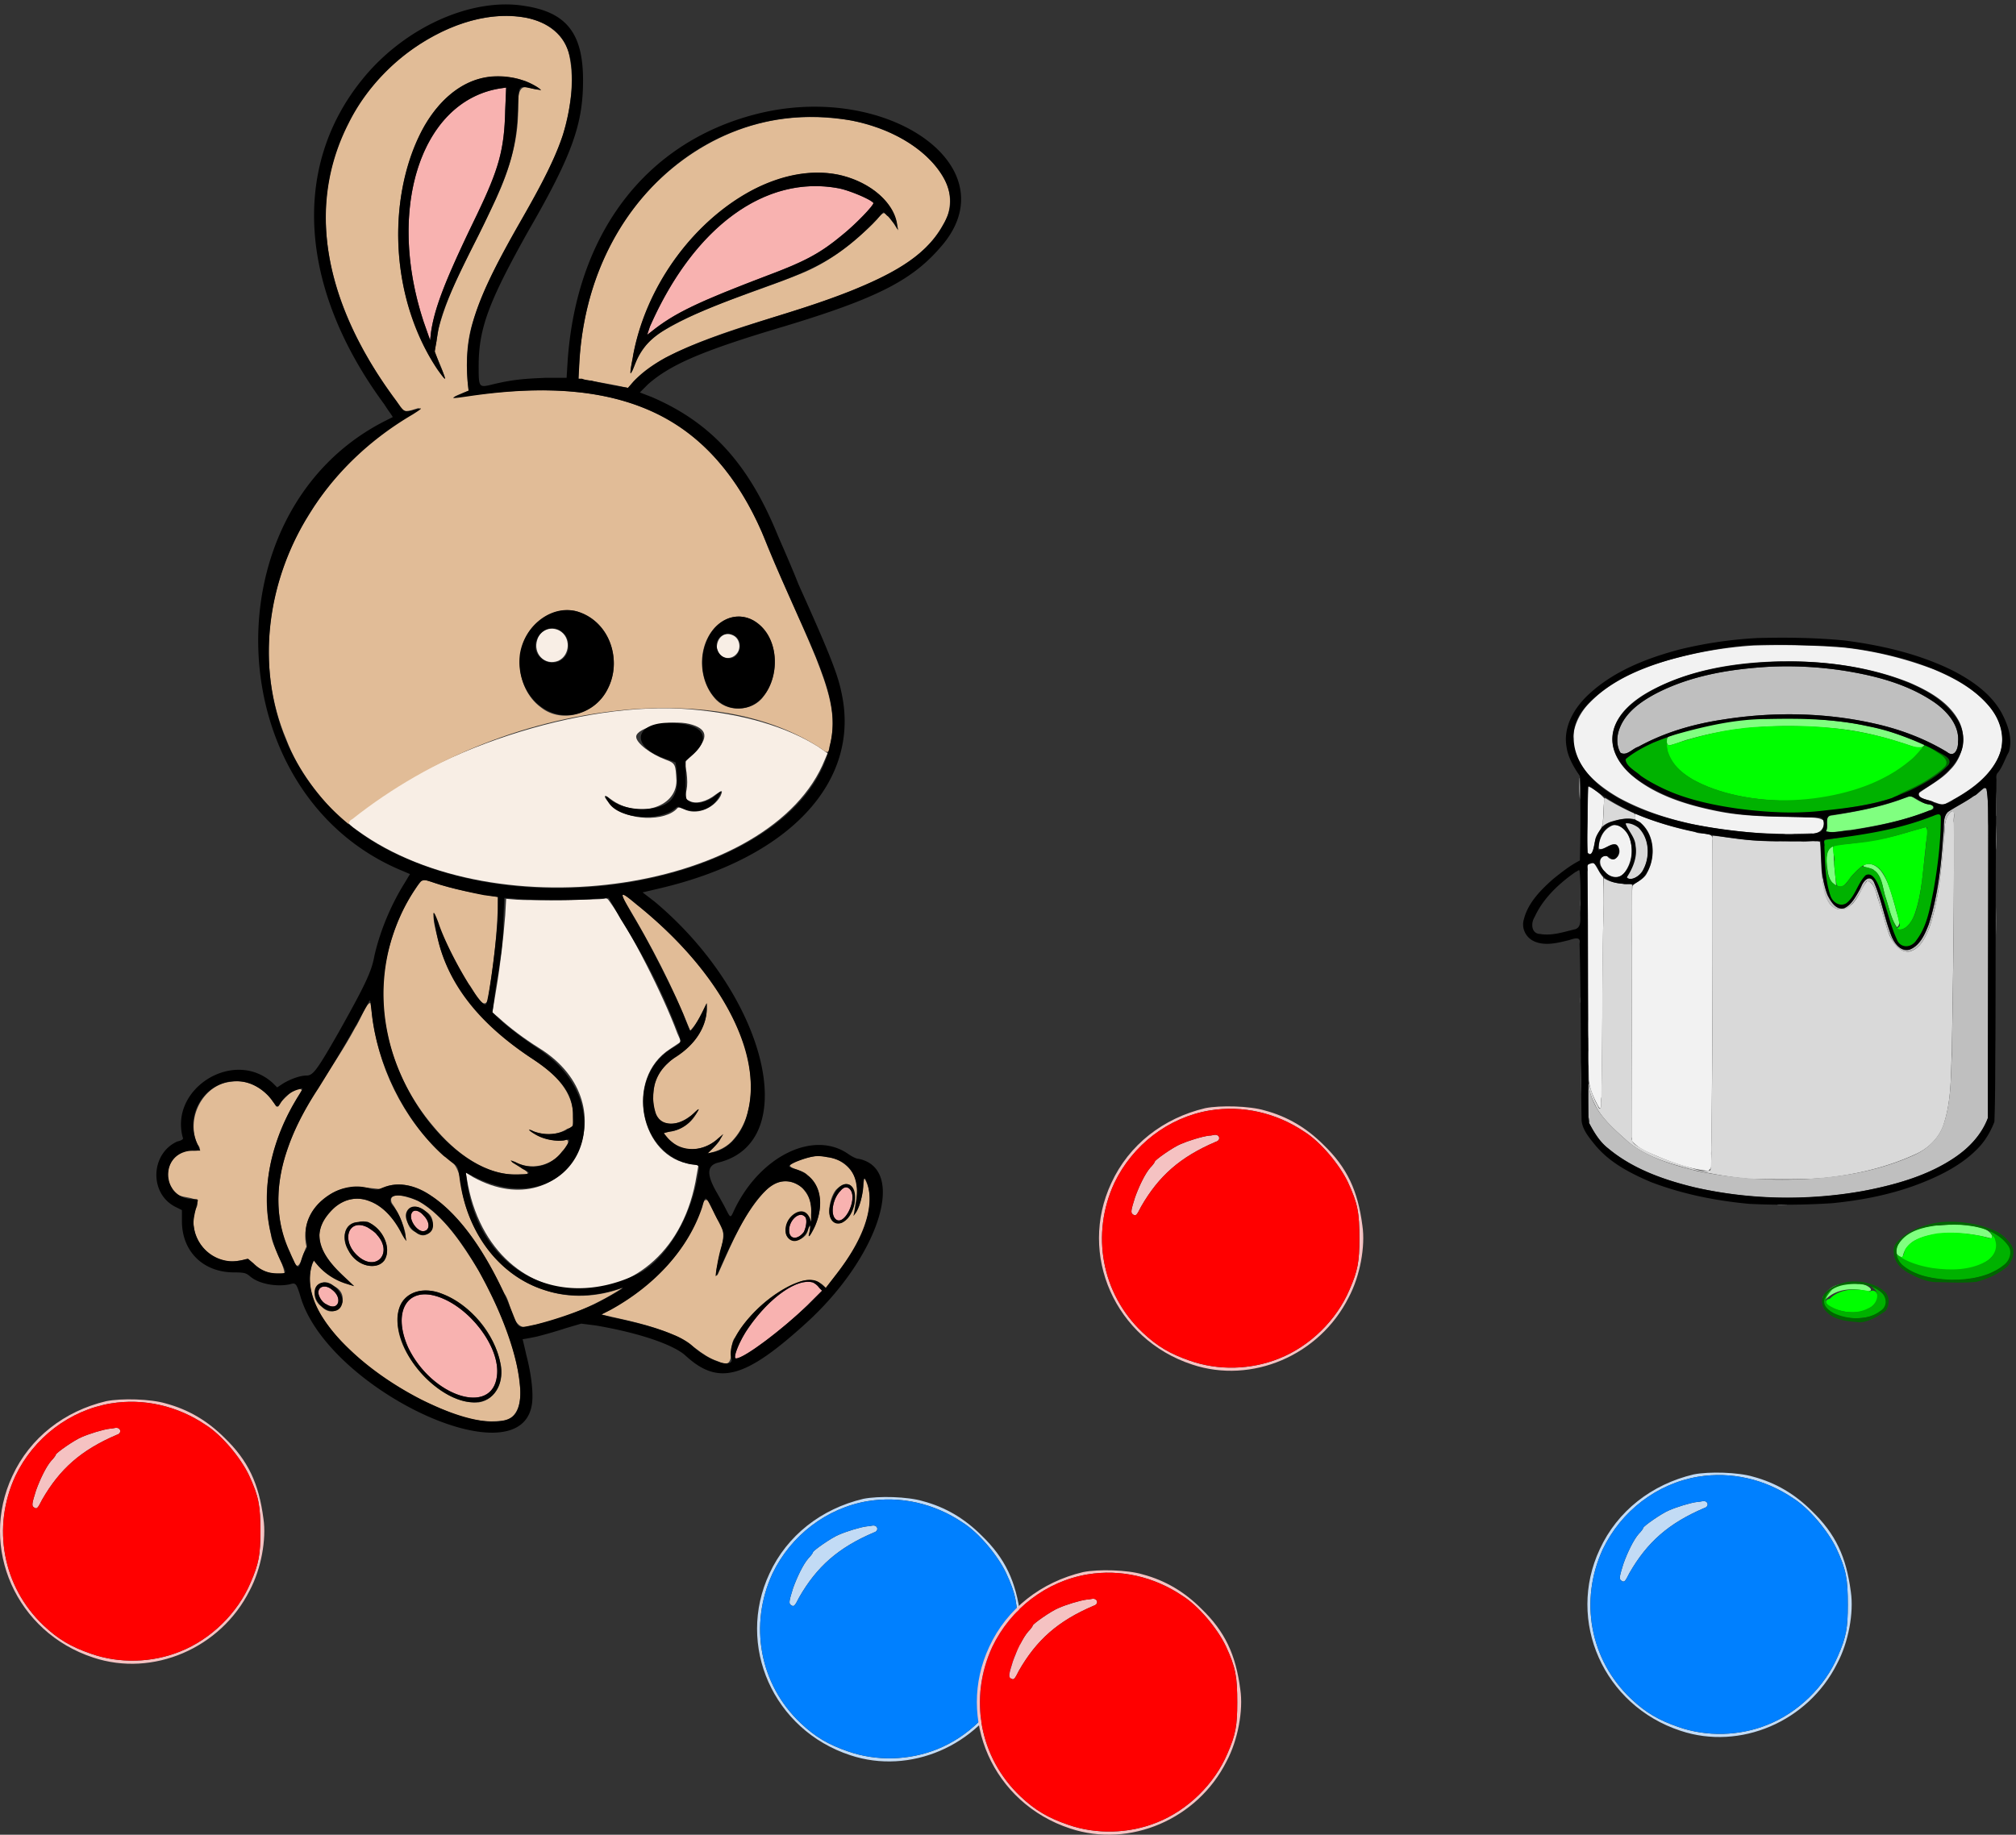 <svg xmlns="http://www.w3.org/2000/svg" width="312" height="284" viewBox="0 -213 234 213"><rect x="0" y="-213" width="234" height="213" fill="#333333" stroke="none"/><g id="page1" fill-rule="evenodd"><path fill="#f8eee5" d="M64.914-139.801c1.383.746 1.277 2.871-.105 3.512-1.594.637-2.977-.852-2.446-2.445.317-1.067 1.489-1.598 2.551-1.067m20.09.531c.852.321 1.062 1.493.531 2.129-.742.957-2.23.532-2.336-.636 0-1.172.848-1.914 1.805-1.493m-4.89 8.614c6.167.531 11.163 2.019 14.882 4.355l1.063.746-.317.742c-6.062 15.204-38.058 20.094-54.32 8.188-.637-.426-1.063-.852-1.063-.957 9.356-8.293 27.211-14.137 39.754-13.074m-.106 1.699c2.125.531 2.34 1.594.531 3.402l-1.062 1.063.214 1.168c.106.851.106 1.488 0 2.019-.214.957-.109 1.067.317 1.278.746.425 2.02.105 3.082-.746.746-.532.851-.532.531.214-.848 1.489-2.867 2.231-4.25 1.489-.531-.211-.64-.211-.746-.106-1.379 1.594-5.844 1.488-7.652-.32-.957-.957-1.063-1.488-.106-.742 3.082 2.336 7.652 1.062 7.652-2.129-.105-1.91-.105-2.02-1.273-2.446-1.703-.636-3.402-1.91-3.402-2.656 0-1.062 4.039-2.019 6.164-1.488m-9.246 20.621c2.445 3.402 6.164 10.738 7.863 15.309l.426.957-1.274.851c-5.316 3.399-3.508 12.649 2.551 13.39l.742.11-.21 1.168c-2.766 17.54-23.919 17.75-26.684.32l-.106-.64.852.531c11.055 6.059 18.496-8.289 7.652-14.988-1.699-1.063-3.402-2.336-4.676-3.508l-.746-.637.426-2.55c.531-3.192.852-6.059 1.063-8.715l.109-1.914 1.273.105c1.383.106 9.567 0 10.098-.105.32-.11.426 0 .64.316"/><path fill="#e1bc97" d="M61.195-210.914c2.23.426 4.461 2.019 4.887 4.359.637 3.082.11 6.274-.742 9.246-2.66 7.657-8.188 14.036-10.524 21.899-.746 2.551-.746 5.211-.425 7.762-.532.21-2.551.957-1.172.742 7.336-1.063 15.308-1.489 22.324 1.593 5.953 2.551 10.313 8.083 12.863 14.036 1.914 4.886 4.25 9.672 6.27 14.562 1.277 3.293 2.66 6.906 1.597 10.414 0 1.172-.746.321-1.277 0-6.379-4.039-14.242-4.887-21.683-4.355-11.696.957-23.176 5.422-32.422 12.754-.746.32-.106 1.277-.957.425-2.766-2.871-5.317-5.953-6.7-9.671-3.613-8.504-2.23-18.497 2.66-26.153 3.083-5.101 7.547-9.14 12.649-12.117.637-.742-1.914.957-2.125-.426-4.89-6.484-8.824-14.347-8.61-22.746.212-7.125 3.72-14.031 9.462-18.285 3.933-2.867 8.93-4.996 13.925-4.039m-.535 7.23c.852.211 3.086 1.489 1.063.957-2.016-.851-1.489 1.805-1.594 3.082-.106 3.93-1.488 7.653-3.188 11.055-2.125 4.57-4.785 8.93-6.058 13.817-.106.851-.32 1.808-.426 2.66.426 1.062.957 2.019 1.168 3.082-1.91-2.34-3.187-5.207-4.145-8.184-2.02-6.699-1.699-14.246 1.489-20.625 1.699-3.293 4.89-6.375 8.824-6.269.957 0 2.02.105 2.867.425m38.164 4.676c4.145.852 8.504 2.871 10.735 6.695.957 1.598.957 3.829-.106 5.422-2.23 4.039-6.59 5.953-10.629 7.657-7.12 2.867-14.777 4.25-21.578 7.757-1.703.957-3.086 2.125-4.36 3.508-1.913-.426-3.827-.746-5.742-1.062.11-5.422 1.278-10.949 3.829-15.735 3.933-7.547 11.48-13.39 20.09-14.453 2.55-.32 5.21-.215 7.761.211m-1.597 6.274c3.086.636 6.378 2.656 6.91 5.953.32 1.168-.637-.852-.957-1.067-.532-.847-.953-.211-1.379.321-2.551 2.656-5.528 4.996-9.035 6.379-5.211 2.125-10.844 3.613-15.84 6.589-1.703.957-2.871 2.657-3.508 4.571-.531.746.105-1.489.105-1.914 1.594-7.973 6.805-15.309 14.032-19.133 2.976-1.488 6.379-2.34 9.672-1.699m-29.973 50.808c3.508 1.168 4.996 5.742 3.293 8.824-1.274 2.872-5.207 4.25-7.758 2.231-3.191-2.34-3.297-7.758-.11-10.098 1.278-1.062 3.087-1.488 4.575-.957m20.195.957c2.977 1.809 3.188 6.274 1.168 8.824-1.273 1.805-4.355 1.915-5.738.106-2.235-2.656-1.809-7.441 1.383-9.035 1.062-.531 2.23-.426 3.187.105m-37.203 30.403c2.445.851 4.996 1.277 7.547 1.699 0 4.039-.531 8.082-1.172 12.011-.637 1.278-1.7-1.378-2.23-1.913-1.594-2.551-2.977-5.208-3.934-8.079-.426.215.32 2.551.531 3.508 1.594 5.848 6.274 10.313 11.16 13.5 2.235 1.488 4.465 3.617 4.36 6.484 0 .532.21 1.278-.637 1.383-1.277.852-2.976.852-4.36.106.532.746 2.126 1.277 3.298 1.277 1.593-.531 1.273.531.422 1.274-1.168 1.703-3.72 2.234-5.524 1.172-1.277-.11 3.188 1.593.848 1.488-4.145.316-7.758-2.551-10.309-5.637-4.785-5.633-7.02-13.5-5.105-20.621.746-2.762 1.914-5.527 3.722-7.758.426-.32.957 0 1.383.106m24.023 2.871c5.313 4.355 10.098 9.777 12.223 16.367.957 3.402 1.168 7.656-1.273 10.523-.746.957-1.914 1.489-3.086 1.703.746-.636 1.383-1.382 1.808-2.234-1.277 1.383-3.297 2.234-5.101 1.488-.637-.316-1.594-1.168-1.809-1.699 1.809 0 3.403-1.062 4.04-2.656-1.063.957-2.552 2.125-4.145 1.488-1.383-.957-1.168-2.976-.957-4.36.425-1.808 2.02-2.976 3.402-3.933 1.7-1.273 2.871-3.402 2.656-5.527-.53 1.062-1.062 2.34-1.914 3.187-2.02-5.101-4.57-9.992-7.441-14.773-1.379-2.34 1.062.105 1.597.426M43.122-95.684c.64 6.375 3.613 12.543 8.398 16.903 1.7.742 1.915 2.441 2.126 4.144.957 4.996 4.464 9.778 9.46 11.371 2.977 1.067 6.274.852 9.145-.21-3.402 2.234-7.441 3.828-11.48 4.57-1.489-.426-1.383-2.762-2.235-3.934-2.125-4.355-4.676-8.82-8.715-11.48-1.703-1.168-3.933-1.594-5.742-.637-2.02-.211-4.36-.637-6.164.957-1.914 1.168-2.871 3.508-2.34 5.738-.426.64-.851 3.403-1.488 1.598-2.23-3.934-2.23-8.719-.742-12.863 1.699-5.207 5.312-9.356 7.867-14.137.531-.746 1.379-3.082 1.805-2.871 0 .21.105.531.105.851m-14.348 8.399c1.489.422 2.551 1.484 3.293 2.762.641-.532 2.235-2.657 2.977-1.915-3.187 4.891-4.996 10.95-3.613 16.692.21 1.594 1.383 3.082 1.593 4.57-1.593.317-3.082-.426-4.144-1.597-.957 0-1.914.425-2.871.109-2.551-.531-4.25-3.508-3.293-5.953 1.062-2.02-2.34-.746-2.766-2.445-1.168-1.594-.105-4.145 1.914-4.36.742 0 1.805.215 1.063-.742-1.383-2.871.531-6.805 3.719-7.23.746-.106 1.488-.106 2.128.109m67.18 8.61c1.7.105 3.403 1.593 3.508 3.398.21.957-.531 3.086-.211 3.191.848-1.172.848-2.766 1.063-4.145 1.167 1.91.531 4.356-.215 6.375-1.063 2.34-2.657 4.36-4.25 6.38-.746-.958-2.13-1.168-3.192-.637-3.082 1.168-5.633 3.508-7.332 6.379-.957 1.062.317 3.93-2.02 2.761-2.019-.636-3.296-2.445-5.21-3.082-2.656-1.168-5.528-1.703-8.29-2.34 5.313-2.656 10.098-7.12 11.798-12.968.64-1.274 1.277 1.488 1.808 2.129 1.168 1.488.106 3.293-.105 4.996-.215.636-.32 2.125.21.742 1.489-3.297 2.872-6.805 5.528-9.461 1.172-1.274 3.402-1.168 4.36.215.85 1.062.85 2.336.741 3.613-.316-1.914-2.761-1.062-2.867.531-.64 2.125 2.336 2.02 2.551.211.637-1.168-.426 2.02.426.426 1.168-2.02 1.488-4.996-.535-6.59-.422-.746-3.293-.851-1.38-1.593 1.169-.426 2.337-.852 3.614-.532m2.766 3.292c1.062 1.277.316 3.614-1.067 4.36-2.02.32-1.488-2.762-.636-3.829.425-.425 1.062-.957 1.703-.53m-50.176 1.809c3.082 1.805 5.102 4.996 7.016 8.078 2.234 4.144 4.359 8.61 4.785 13.394.21 1.594-.11 3.934-2.125 4.04-3.297.425-6.38-1.063-9.356-2.446-4.465-2.34-8.824-5.422-11.586-9.777-1.172-1.914-1.808-4.254-.851-6.38 1.062 1.49 2.87 2.446 4.676 2.978-1.7-1.704-3.934-3.297-4.04-5.954.215-2.66 3.083-4.996 5.743-3.933 2.125.742 3.293 2.656 4.25 4.465.215-.852-.742-3.082-1.594-4.254-.531-1.594 2.34-.531 3.082-.211m.957 1.273c1.594.957.32 3.723-1.277 2.34-1.7-.742-1.063-4.039.957-2.55l.11.105zm-6.8 1.172c1.593.742 2.866 2.867 1.91 4.465-1.274 1.383-3.508.316-4.145-1.172-.852-1.168-.637-3.293 1.168-3.293.32-.105.746-.105 1.066 0m-3.934 7.442c2.23 1.062.316 4.25-1.489 2.335-1.703-1.273-.215-3.824 1.489-2.336m12.437.847c3.508 1.383 6.164 4.57 6.906 8.188.426 1.804-.425 4.144-2.55 4.465-2.762.21-5.313-1.81-7.016-3.829-1.594-1.914-2.871-4.465-2.23-7.015.53-2.125 3.081-2.551 4.89-1.809"/><path fill="#f8b2b0" d="M58.64-200.176c-.105 4.571-.742 6.801-3.292 12.117-3.617 7.442-4.891 10.735-5.317 13.606l-.105.957-.746-2.125c-4.356-13.184-.317-25.617 8.824-27.106l.746-.109zm38.696 9.035c1.168.211 3.719 1.274 4.039 1.7.105.214-2.02 2.445-3.613 3.722-2.551 2.125-4.36 3.082-8.614 4.676-8.078 3.082-10.84 4.359-13.605 6.59l-.426.32.32-.957c5.102-11.586 13.395-17.644 21.899-16.051m1.383 116.29c.847 1.171-.852 4.464-1.809 3.296-.531-.636-.21-2.34.637-3.187.426-.535.851-.535 1.172-.11m-49.54 2.976c.747.746.747 1.703 0 1.809-.742.105-1.804-1.383-1.378-2.125.21-.426.847-.32 1.379.316m44.223.106c.317.214.211 1.171-.105 1.808-.746.957-1.703.852-1.703-.21 0-1.173 1.172-2.235 1.808-1.598M42.7-70.492c.317.21.848.531 1.063.851 1.91 2.125-.11 4.36-2.235 2.446-2.02-1.809-1.062-4.465 1.172-3.297m51.66 6.379c.211.105.532.316.743.636l.32.32-1.703 1.7c-2.867 2.766-7.332 6.164-8.29 6.164-.425 0 .427-2.125 1.489-3.613 2.445-3.508 5.633-5.738 7.441-5.207m-55.808.847c1.277.957.746 2.555-.637 1.703-.531-.214-.957-.956-.957-1.382 0-.742.852-.957 1.594-.32m12.117.746c3.828 1.168 7.441 5.954 7.016 9.247-.532 4.68-7.547 2.445-10.309-3.293-1.809-4.04-.215-7.016 3.293-5.953"/><path d="M60.98-212.297c4.786.746 6.696 3.192 6.696 8.613 0 5.102-1.274 8.715-6.375 17.539-4.574 8.184-5.742 11.266-5.742 15.625 0 2.551 0 2.551 1.703 2.125 2.23-.531 3.508-.636 6.058-.742h2.446l.105-1.703c.957-14.988 9.035-25.617 21.899-28.914 14.988-3.824 29.125 5.848 21.789 14.988-3.403 4.149-7.332 6.274-18.602 9.676-9.672 2.871-13.18 4.465-15.734 6.695l-.954.957 1.38.532c6.91 2.976 11.269 7.761 14.671 16.16.743 1.699 1.805 4.144 2.336 5.527 3.403 7.547 4.57 10.414 4.996 12.543 2.34 10.414-6.058 19.344-21.258 22.852l-1.808.426 1.383 1.062C88.938-97.492 93.19-80.484 83.41-78.039c-1.383.32-1.383 1.383-.32 3.297.426.742.957 1.699 1.172 2.125.531 1.062.531 1.062.957.105 2.976-6.27 9.246-9.355 13.285-6.484.32.215.852.531 1.168.531 5.637 1.168 2.34 11.375-6.059 19.028-7.12 6.484-10.203 7.335-14.031 3.828-1.379-1.278-5.422-2.66-10.418-3.508l-1.7-.215-1.808.531a51 51 0 0 1-3.293.957c-.957.215-1.703.32-1.703.32s.215.852.426 1.81c.637 2.44.852 4.675.637 5.843-1.489 8.719-23.914-2.02-26.891-12.754-.426-1.383-.531-1.488-1.172-1.277-1.488.32-3.613 0-4.676-.957-.425-.317-.53-.422-1.808-.422-3.613 0-6.059-2.446-6.059-5.953v-1.278l-.848-.425c-2.976-1.594-2.765-6.165.317-7.547.531-.106.746-.32.637-.426-1.594-5.738 5.953-10.418 10.418-6.375l.53.527.642-.422c.847-.53 2.019-.957 2.761-.957.746 0 1.172-.531 3.723-4.996 2.976-5.316 3.824-7.015 4.144-8.824.637-2.871 1.914-5.953 3.508-8.504l.637-1.062-.742-.321c-21.473-8.715-22.75-41.879-2.125-52.297.422-.214.847-.425.847-.425.106 0-.425-.637-.957-1.489-9.886-13.394-10.84-27.531-2.55-37.734 4.89-6.063 12.757-9.57 18.922-8.508m.215 1.383c4.145.957 5.633 3.613 5.102 8.93-.531 4.464-1.594 7.226-6.063 14.988-5.207 9.141-6.375 12.863-5.949 18.391l.106.957-.957.425c-1.278.532-1.168.532 1.062.211 18.07-2.656 28.594 2.551 34.442 17.008 1.168 2.871 1.699 4.039 3.828 8.824 3.718 8.184 4.46 11.055 3.507 14.989-3.507 14.136-31.254 21.152-49.855 12.543-20.941-9.567-20.09-38.586 1.488-51.239 1.168-.742 1.274-.847.211-.531-1.168.32-1.168.32-2.125-1.062-8.504-11.375-10.418-22.641-5.527-32.208 4.039-8.187 13.5-13.714 20.73-12.226m-.535 7.23c.746.211 2.13.957 2.13 1.168 0 0-.427-.105-1.067-.211-1.594-.32-1.489-.425-1.594 2.125-.211 5.207-.957 7.547-4.57 14.883-3.508 6.906-4.57 9.457-4.891 12.328l-.211 1.172.637 1.699c.851 1.915.746 1.915-.317.426-9.675-14.457-2.765-37.629 9.883-33.59m-2.02 3.508c-.105 4.571-.742 6.801-3.292 12.117-3.617 7.442-4.891 10.735-5.317 13.606l-.105.957-.746-2.125c-4.356-13.184-.317-25.617 8.824-27.106l.746-.109zm40.184 1.168c7.442 1.383 12.86 6.805 11.16 11.055-2.019 4.785-6.804 7.652-19.558 11.586-10.63 3.297-14.352 4.996-16.903 7.652l-.636.746-1.809-.316c-1.062-.215-2.125-.43-2.445-.535-.317 0-.848-.106-1.063-.211h-.425l.109-1.914c.957-18.176 15.41-31.039 31.57-28.063m-1.597 6.274c3.617.742 6.593 3.187 6.91 5.843l.109.637-.426-.742c-.32-.32-.64-.852-.851-.957l-.426-.426-1.273 1.383c-3.723 3.613-6.168 5.101-12.227 7.226-11.16 4.043-13.926 5.637-15.2 8.719-.745 1.914-.85 1.914-.425-.32 2.125-12.649 14.031-23.277 23.809-21.363m.109 1.593c1.168.211 3.719 1.274 4.039 1.7.105.214-2.02 2.445-3.613 3.722-2.551 2.125-4.36 3.082-8.614 4.676-8.078 3.082-10.84 4.359-13.605 6.59l-.426.32.32-.957c5.102-11.586 13.395-17.644 21.899-16.051m-30.082 49.215c5.527 2.02 5.207 10.418-.32 11.801-3.72.957-7.121-2.656-6.59-6.91.531-3.508 3.933-5.953 6.91-4.891m20.195.957c4.145 2.34 2.766 10.203-1.699 10.203-3.297.11-5.316-4.461-3.617-8.078 1.066-2.336 3.402-3.187 5.316-2.125m-22.43 1.168c.637.426.958.957.958 1.809 0 1.703-1.915 2.551-3.188 1.383-1.703-1.489.316-4.36 2.23-3.192m20.305.641c.532.316.742 1.168.426 1.805-.531 1.277-2.34.957-2.55-.532-.216-1.168 1.167-2.019 2.124-1.273m-6.058 10.203c2.761.426 3.082 2.019.847 3.828l-.531.426v2.23c0 2.125 0 2.235.32 2.446.742.531 2.23.211 3.297-.746.637-.532.637-.422.211.32-.851 1.488-2.656 2.019-4.254 1.277-.425-.215-.531-.215-.742 0-1.808 1.594-6.59 1.274-7.762-.64-.53-.848-.425-.957.11-.422 1.699 1.484 5.738 1.593 7.12.105.637-.746.849-1.594.637-3.613l-.105-.746-.852-.321c-5.101-1.593-3.718-4.996 1.704-4.144m-29.02 18.391c1.484.531 4.25 1.168 5.953 1.488l1.594.211v1.594c0 2.554-1.066 10.527-1.383 10.843-.531.637-4.465-6.164-5.527-9.461q-.957-2.55-.32.637c.956 5.848 4.57 10.738 10.949 14.988 3.613 2.34 4.996 4.254 4.996 6.7v1.273l-.852.531c-1.168.535-2.55.535-3.719.11-.851-.426-.636-.11.32.425.958.532 2.231.743 3.188.637.746-.215.852-.215.211.742-1.379 2.13-3.613 2.871-5.738 1.809-.746-.32-.746-.32-.426 0 .215.105.742.426 1.168.742 1.172.531.957.64-.953.64-5.953 0-12.863-7.656-14.672-16.16-1.273-5.843-.21-11.902 3.188-17.007.746-1.168.746-1.168 2.023-.742m24.023 2.871c9.352 7.652 14.243 16.898 12.543 23.703-.53 2.55-2.234 4.465-4.148 4.785l-.531.105.64-.636c.317-.32.743-.746.848-1.067l.32-.53-.636.53c-1.703 1.598-4.254 1.598-5.743 0l-.53-.636.745-.211c1.063-.11 2.125-.746 2.762-1.704.746-.957.746-1.167 0-.425-1.7 1.703-4.039 1.597-4.465-.106-.742-2.55.106-4.996 2.34-6.379 2.34-1.488 3.613-3.613 3.613-5.632v-.637l-.316.637c-.64 1.382-1.492 2.66-1.598 2.55-.105-.105-.422-.957-.847-2.02-1.063-2.55-3.829-8.077-5.637-11.054-1.91-3.293-1.91-3.402.64-1.273m-2.234 1.379c2.871 4.574 4.57 7.972 6.168 11.906 1.063 2.656 1.063 2.34-.32 3.191-5.317 3.399-3.723 12.223 2.336 13.39 1.066.11 1.066 0 .64 2.02-.957 4.786-3.933 9.356-6.91 10.739-9.355 4.464-18.496-.637-19.773-10.95l-.106-.851 1.278.64c11.37 5.313 17.644-8.187 7.015-15.097-2.234-1.488-3.933-2.867-4.785-3.719l-.426-.426.32-2.445c.637-3.824.958-5.848.958-8.398l.105-2.446 1.594.11c2.02.211 6.7.211 8.824 0l1.7-.11zM43.121-95.684c.64 6.907 4.68 14.348 9.781 17.965.211.211.317.422.426 1.38 1.274 10.206 9.777 16.054 18.813 12.862.746-.21-1.489 1.063-3.188 1.914-2.125.958-4.676 1.805-6.805 2.34-2.02.422-1.914.532-2.55-1.062-4.145-10.528-10.418-16.692-14.989-14.883-.847.316-.957.316-1.488.211-3.824-1.383-8.398 2.34-7.547 6.059.106.53.106.746-.105 1.062-.211.215-.426.852-.532 1.277-.32.957-.425.957-1.277-1.062-2.55-5.422-1.488-11.8 3.297-19.027 1.914-3.083 3.188-5.211 4.785-8.079.637-1.171 1.168-2.129 1.168-2.129.106 0 .106.426.211 1.172m-14.348 8.399c1.063.316 2.23 1.168 2.868 2.125.64.847.53.847 1.066 0 .422-.64 1.168-1.172 2.016-1.383.535-.215.535-.215-.317 1.168-3.828 6.273-4.465 13.394-1.808 18.816.746 1.489.746 1.383-.426 1.383-1.063 0-1.91-.32-2.762-1.172l-.637-.53-.851.214c-2.55.531-5.102-1.277-5.422-3.934-.105-.636 0-1.171.426-2.87.105-.317 0-.317-.531-.317-1.7 0-2.872-1.278-2.872-2.871 0-1.598 1.172-2.766 2.977-2.766h.746l-.426-.957c-1.597-3.933 1.91-8.078 5.953-6.906m67.18 8.61c2.977.421 4.145 2.656 3.188 6.484-.106.422-.106.422.109.105.422-.531.953-2.234.953-3.297s.215-1.062.531 0c.746 2.766-.636 6.485-3.824 10.524l-1.062 1.382-.637-.53c-2.445-2.231-11.375 5.316-10.313 8.714.32 1.277-2.656.32-4.57-1.488-1.277-1.168-4.57-2.336-9.355-3.293l-1.168-.32 1.062-.532c5.207-2.87 9.035-7.12 10.63-11.906.425-1.488.32-1.488 1.487.851 1.168 2.235 1.168 2.125.743 3.72-.422 1.382-.743 3.617-.637 3.402.11 0 .426-.743.746-1.489 3.508-7.863 6.058-10.629 8.715-9.14 1.168.636 1.703 1.808 1.593 3.507v.852l-.21-.531c-.743-1.809-3.297.21-2.657 2.02.532 1.273 2.02.742 2.551-.747.211-.742.316-.316.106.531-.215.747.105.32.636-.742 1.383-3.187.426-5.953-2.34-6.699-.421-.105-.742-.316-.636-.316.215-.426 2.765-1.278 3.402-1.168 0 0 .426 0 .957.105m2.766 3.292c.847.531.637 2.766-.32 3.828-1.278 1.383-2.551.211-2.02-1.593.426-1.809 1.488-2.766 2.34-2.235m0 .531c.847 1.172-.852 4.465-1.809 3.297-.531-.636-.21-2.34.637-3.187.426-.535.851-.535 1.172-.11m-50.176 1.278c6.59 3.293 14.883 22.746 10.738 25.191-3.191 1.809-12.863-2.336-18.71-7.972-3.825-3.614-5.208-7.016-4.356-9.883l.21-.426.532.637c.746.851 1.809 1.593 3.082 2.02l1.063.32-1.594-1.489c-2.762-2.765-3.188-4.89-1.168-7.125 2.445-2.761 6.058-1.699 8.183 2.34.426.852.746 1.168.637.957-.316-1.808-.742-3.082-1.594-4.039-.957-1.277.852-1.594 2.977-.531m.957 1.273c1.168 1.172.957 2.555-.32 2.66-.957.106-2.336-1.488-2.02-2.55.32-.957 1.383-.957 2.34-.11m-.32.426c.746.746.746 1.703 0 1.809-.742.105-1.805-1.383-1.38-2.125.212-.426.848-.32 1.38.316m44.222.106c.317.214.211 1.171-.105 1.808-.746.957-1.703.852-1.703-.21 0-1.173 1.172-2.235 1.808-1.598m-50.703.64c2.657 1.168 3.082 5.102.528 5.102-3.082 0-4.57-4.891-1.594-5.102.426-.105.851 0 1.066 0m0 .637c.317.21.848.531 1.063.851 1.91 2.125-.11 4.36-2.235 2.446-2.02-1.809-1.062-4.465 1.172-3.297m51.66 6.379c.211.105.532.316.743.636l.32.32-1.703 1.7c-2.867 2.766-7.332 6.164-8.29 6.164-.425 0 .427-2.125 1.489-3.613 2.445-3.508 5.633-5.738 7.441-5.207m-55.593.425c.636.422 1.168 1.489.953 2.02-.422 1.7-2.973.742-3.188-1.172-.105-1.168 1.063-1.7 2.235-.847m-.215.422c1.277.957.746 2.555-.637 1.703-.531-.214-.957-.956-.957-1.382 0-.742.852-.957 1.594-.32m12.652.426c4.57 1.598 8.184 7.762 6.59 10.95-2.234 4.464-10.523-.637-11.586-7.016-.535-3.188 1.805-5.102 4.996-3.934m-.535.32c3.828 1.168 7.441 5.954 7.016 9.247-.532 4.68-7.547 2.445-10.309-3.293-1.809-4.04-.215-7.016 3.293-5.953"/><path fill="#80ff80" d="M204.309-129.645c-1.676-.078-3.309.36-4.946.637-1.832.403-3.707.801-5.461 1.438-.515.078-.558.718-.277 1.117.875-.121 1.672-.559 2.551-.758 5.539-1.594 11.398-1.754 17.101-1.195 3.11.316 6.137 1.152 9.086 2.191.52.32 1.598-.476.602-.598-1.637-.519-3.231-1.234-4.945-1.632-2.75-.68-5.622-.957-8.45-1.157-1.754-.043-3.507-.121-5.261-.043m16.582 9.372c-2.672.996-5.461 1.511-8.293 1.953-.914.078-.278 1.234-.637 1.832.918.238 1.953-.121 2.871-.16 3.066-.481 6.18-1.075 9.047-2.235.641-.117.719-.676 0-.715-.758-.16-1.434-.558-2.07-.996-.321.117-.598.199-.918.321m-8.453 5.66c-.676.754-.399 1.91-.278 2.828.078.558.438 1.515.957 1.555-.082-1.196-.277-2.43-.277-3.629-.043-.239.117-1.235-.402-.754m4.027 1.992c-.676.359.879.316 1.078.676.996.718.953 2.113 1.355 3.187.36 1.16.598 2.395 1.274 3.391.637-.278-.078-1.637-.16-2.274-.438-1.433-.754-2.988-1.672-4.222-.442-.559-1.156-1.039-1.875-.758m7.973 41.894c-1.516.239-3.227.676-4.067 2.114-.398.597-.437 1.515.481 1.554.117-.797.675-1.515 1.394-1.914 1.633-.836 3.547-.918 5.34-.836q1.794.118 3.59.598c.316-.598-.879-1.277-1.516-1.316-1.515-.399-3.148-.36-4.703-.2zm-10.485 6.817c-.875 0-1.633.437-2.113 1.156-.36.238-.477 1.117.121.559 1.273-1.239 3.23-1.317 4.824-.88 1.113-.116-.519-1.034-1.039-.874a9 9 0 0 0-1.754.039z"/><path fill="#0f0" d="M203.867-128.605c-3.426.199-6.734 1.035-9.965 2.113-.398.117-.476-.559-.437.156.082 1.754 1.594 2.992 2.988 3.828 3.192 1.754 6.899 2.352 10.485 2.473 3.746.078 7.574-.598 11.003-2.195 1.395-.598 2.75-1.356 3.825-2.43.48-.438 1.394-1.195 1.437-1.637-.879.203-1.754-.316-2.594-.516-4.105-1.355-8.41-1.914-12.714-1.914-1.356 0-2.711.039-4.028.122m19.336 11.718c-1.797.477-3.551 1.117-5.422 1.356-1.515.277-3.031.515-4.547.597-.996.039-.117 1.356-.355 1.993.078.918.117 1.836.316 2.711.797.636 1.356-.719 1.836-1.196.516-.519 1.074-1.234 1.914-1.277 1.157.082 1.793 1.195 2.153 2.195.554 1.555 1.035 3.11 1.355 4.703.317.559-.64.438 0 .758.953-.082 1.555-1.117 1.832-1.957.836-2.469.918-5.101 1.235-7.691 0-.715.402-1.715.043-2.274-.122 0-.243.043-.36.082m1.633 47.078c-1.316.239-2.871.598-3.668 1.793-.238.438-.199 1.395-.836.72-.16.038.957.796 1.395.913 2.152.88 4.625 1.156 6.937.68 1.234-.36 2.629-.996 3.109-2.313.2-.68-.199-1.355-.679-1.793.597.996-.715.356-1.235.278-1.632-.317-3.347-.477-5.023-.278m-10.047 6.536c-.875.082-1.793.398-2.391 1.039-1.195.277.243 1.234.879 1.312 1.473.441 3.348.48 4.422-.797.559-.597.16-1.793-.676-1.355-.718-.2-1.476-.239-2.234-.2"/><path fill="#00b200" d="M193.105-127.254c-1.472.481-2.91 1.238-4.183 2.113-.801.758.676 1.555 1.156 2.036 1.473 1.078 3.188 1.875 4.863 2.511.836.438 1.832.559 2.75.797 1.356.32 2.711.676 4.106.758 4.183.559 8.488.559 12.676-.16 1.953-.321 3.906-.68 5.742-1.356 1.832-.836 3.586-1.832 5.18-3.07.918-.516.636-1.473-.2-1.871-.597-.281-1.195-1.156-1.715-1.078-.597.597-1.074 1.316-1.753 1.836-3.11 2.629-7.176 3.902-11.2 4.422-4.148.519-8.453.16-12.359-1.395-1.832-.758-3.785-1.875-4.504-3.867-.238-.598-.199-1.195-.16-1.832zm31.094 9.051c-3.867 1.476-8.011 1.953-12.039 2.672-.918 0-.277 1.316-.437 1.875.078 1.711.078 3.508.918 5.058.394.84 1.593.801 2.109.16.758-.914 1.078-2.152 1.953-2.949.84-.078 1.277.996 1.516 1.676.558 1.555.996 3.148 1.515 4.742 0 .879.719 2.074 1.754 1.832 1.035-.355 1.516-1.511 1.953-2.429 1.157-3.032 1.473-6.297 1.793-9.528.082-.996.282-2.035.121-3.07-.121-.637-.796-.199-1.156-.039m-.996 1.316c-1.992.559-3.945 1.235-6.019 1.555-1.395.238-2.871.277-4.266.559-1.035.277-.879 1.511-.879 2.308.082.719.16 1.598.801 2.035.555.598 1.433.321 1.711-.398.441-.598.996-1.074 1.515-1.594.758.117 1.594.277 1.993 1.035.519.836.519 1.914.879 2.832.398 1.114.597 2.391 1.316 3.387.914.359 1.672-.918 1.992-1.633.797-2.234.875-4.625 1.195-6.976.079-1.039.278-2.114.239-3.149-.117-.121-.321.039-.477.039m7.774 46.88c-.282-.122.636.597.597.956.36.996-.199 2.032-1.078 2.508-1.875 1.04-4.105 1.04-6.18.758-1.472-.238-2.949-.676-4.144-1.555-.16-.476-.117-.516-.078.043.316 1.352 1.754 1.992 2.988 2.39 2.551.716 5.383.716 7.852-.237 1-.481 2.273-1.04 2.511-2.235.039-1.195-1.117-1.953-2.07-2.512-.082 0-.359-.277-.398-.117m-13.555 6.534c.918.68.359 1.992-.559 2.352-1.433.758-3.269.52-4.625-.36-.957-.554.481-1.753.403-1.792-.602.398-1.317 1.277-.758 1.992 1.035 1.238 2.789 1.437 4.305 1.277 1.035-.121 2.308-.477 2.71-1.555.239-1.035-.796-1.714-1.597-2.074v.043z"/><path fill="#060" d="M224.797-125.695c.637.355 1.676 1.113.797 1.832-1.516 1.476-3.469 2.273-5.34 3.148.914-.199 1.832-.637 2.668-1.074 1.238-.719 2.512-1.438 3.348-2.594.121-.836-1.114-1.152-1.672-1.594-.321-.16-.957-.437-.282-.039.161.121.321.2.481.321m-34.121 3.027c1.113.758 2.39 1.316 3.668 1.875.597.16-.918-.48-1.239-.641-.796-.394-1.632-.836-2.429-1.234m34.64 51.543c-1.554.2-3.152.719-4.425 1.672-.52.441-1.196.957-1.078 1.797 0 1.234.996 2.152 2.074 2.629 1.035.558 2.152.957 3.308.879 1.395.039 2.828.117 4.227-.043 1.273-.317 2.551-.915 3.547-1.754.676-.676 1.035-1.832.398-2.63-.437-.636-1.039-1.194-1.754-1.515-1.953-.875-4.144-1.195-6.297-1.035m-.558.398c-1.555.2-3.352.637-4.305 2.032-.64.879-.281 2.113.559 2.71 1.551 1.2 3.586 1.477 5.5 1.555 2.074 0 4.343-.316 6.019-1.672.754-.52 1.114-1.636.477-2.394-1.278-1.672-3.469-2.192-5.461-2.309-.918-.043-1.875 0-2.789.078m-10.285 6.536c-.879.203-1.832.48-2.473 1.16-.797.636-.598 1.832.121 2.43.996.956 2.473.995 3.785 1.117 1.117-.082 2.074-.72 2.949-1.317.52-.718.52-1.875-.277-2.39-1.156-.88-2.672-1.157-4.105-1m-.16.32c-.958.121-1.993.52-2.43 1.477-.559.913.515 1.714 1.312 1.992 1.637.636 3.668.68 5.106-.438.875-.558.676-1.797-.16-2.312-1.078-.758-2.512-.918-3.828-.72"/><path fill="#f2f2f2" d="M203.551-138.055c-3.348.2-6.699.797-9.965 1.715-3.27.996-6.617 2.391-9.051 4.902-1.394 1.395-2.351 3.547-1.754 5.543.719 2.508 2.91 4.223 5.102 5.5 4.387 2.391 9.41 3.469 14.351 3.946 2.672.277 5.383.277 8.051.199.84.121 1.637-.637 1.356-1.516-.715-.437-1.633-.277-2.43-.355-3.391-.082-6.816-.043-10.164-.762-3.43-.715-6.899-1.793-9.609-4.062-1.473-1.239-2.668-3.149-2.192-5.145.52-2.191 2.473-3.707 4.387-4.742 4.543-2.434 9.765-3.27 14.906-3.387 5.102-.082 10.324.559 15.109 2.469 2.192.957 4.465 2.191 5.661 4.348 1.035 1.832.558 4.304-.957 5.777-.997 1.117-2.391 1.797-3.586 2.672-.243.758 1.195.758 1.711 1.074.359.082.718.281 1.078.32 2.429-1.234 4.902-2.75 6.218-5.179.957-1.715.797-3.91-.32-5.504-1.676-2.473-4.383-3.946-7.055-5.063a42.3 42.3 0 0 0-10.324-2.511 94 94 0 0 0-10.523-.239m-19.254 19.973c0 1.355-.121 2.711 0 4.066.598.637.719-.957.836-1.355.082-.879.957-1.399.918-2.274.078-.878.039-1.753.199-2.628-.52-.563-1.234-1.2-1.875-1.399-.078 1.195-.078 2.395-.078 3.59m5.461-.121c-.16.48.519.48.758.797 1.554 1.394 1.672 3.945.675 5.703-.316.797-1.234 1.035-1.711 1.555-.16 2.39-.042 4.82-.082 7.21 0 7.497.04 14.95.04 22.407.839.996 2.113 1.394 3.269 1.91 1.754.719 3.629 1.355 5.539 1.555.762-.399.242-1.633.402-2.391.118-12 .157-23.996.118-35.996.199-1.035-1.395-.598-2.032-.957a37.6 37.6 0 0 1-6.937-2.113c-.078.121-.039.203-.039.32m-2.832 1.156c-.914.481-1.356 1.555-1.356 2.551.68.359 1.754-1.156 2.274-.16.519.918-.598 1.996-1.317 1.039-1.156-.082-.875 1.312-.238 1.793.52.719 1.715.918 2.274.121.917-1.238 1.117-2.992.398-4.387-.359-.637-1.234-1.476-2.035-.957m-2.391 4.344c-.398.043-.238.441-.277.719.117 8.132.039 16.265.156 24.355.121 1.156.641 2.235 1.199 3.23.399.36.157-.917.278-1.238.121-7.492.082-14.984.238-22.48 0-.996-.039-1.992-.039-3.031-.438-.477-.676-1.114-1.074-1.633-.161-.078-.321.039-.481.078"/><path fill="#d9d9d9" d="M206.18-138.094c.398.039 1.996 0 .84 0-.122 0-1.278-.039-.84 0m-22.84 15.465c-.039.84-.039 1.637.039 2.473.043-.918.082-1.832 0-2.672v.043zm2.871 2.395c-.121 1.074-.039 2.191-.238 3.226.437-.476 1.234-.676 1.91-.836.597-.121 1.238-.199 1.875-.039-.078-.281.121-.68-.238-.758a27 27 0 0 1-3.149-1.675h-.121zm40.219 1.511c-.676.602-.715 1.559-.715 2.395-.36 3.707-.559 7.492-1.793 11.082-.442 1.074-1.039 2.391-2.274 2.711-1.117.156-1.875-.957-2.312-1.836-.559-1.434-.875-2.949-1.395-4.387-.199-.715-.398-1.711-1.195-1.988-.601.676-.879 1.594-1.437 2.308-.477.719-1.395 1.278-2.274.879-1.035-.48-1.234-1.836-1.433-2.871-.278-1.593-.2-3.226-.36-4.824-.597-.199-1.512.039-2.23-.039-2.633 0-5.262 0-7.895-.398-.758-.079-1.554-.239-2.351-.278 0 11.879.039 23.758-.118 35.594-.043 1.078.04 2.156-.121 3.23-.879.278-1.754-.16-2.589-.359-2.075-.637-4.11-1.355-5.942-2.469-.359-.242-.676-.558-.558-1 0-9.726-.079-19.492 0-29.218.042-.36-.758-.039-1.036-.2-.797-.078-1.632-.238-2.273-.675-.039 1.753 0 3.507-.039 5.222-.16 6.973-.078 13.91-.238 20.887.039.438-.122 1.074-.399.316-.48-.796-.758-1.71-1.039-2.628-.039.996.441 1.953.879 2.828.879 1.554 2.312 2.754 3.629 3.949 2.109 1.793 4.82 2.55 7.453 3.27 2.352.515 4.742.953 7.176 1.113 2.629 0 5.301.082 7.929-.118 3.711-.359 7.418-1.195 10.805-2.75 1.555-.68 2.91-1.996 3.387-3.707.84-2.672.758-5.504.879-8.293.16-8.851.277-17.699.238-26.546-.117-.321.281-1.715-.359-1.2m-37.75 1.317c-.239.797 1 1.554.957 2.433.398 1.317-.117 2.629-.836 3.707.277.797 1.836-.121 1.992-.839.758-1.512.641-3.465-.477-4.782-.398-.398-1.039-.718-1.636-.519m43.011 1.793c0 .359.039 1.957.039.84 0-.84 0-1.676-.039-2.512zm-47.355 22.086c0 .437.039 1.754.039.636 0-.515 0-1.593-.039-1.753z"/><path fill="#bfbfbf" d="M206.938-136.18c.441.039 1.835 0 .679 0-.121 0-1.039-.039-.679 0m-1.793.598c-4.465.277-8.969 1.035-12.957 3.109-1.793.957-3.665 2.274-4.305 4.344-.238.797-.238 1.754.203 2.512.715.437 1.394-.477 2.07-.68 3.032-1.672 6.34-2.629 9.727-3.148 6.18-.996 12.597-.836 18.656.679 2.629.676 5.141 1.672 7.453 3.071.879.715 1.317-.399 1.278-1.157.199-1.914-1.239-3.546-2.711-4.586-3.071-2.113-6.7-3.07-10.325-3.667-2.992-.477-6.058-.637-9.089-.477m-22.442 8.41v.199c.039-.359 0-1.234 0-.398zm48.988 7.492c0 .36 0 1.676.039 1.399v-2.871c-.039.519-.039.996-.039 1.472m-1.671-1.593c-1.157.957-2.512 1.675-3.829 2.472-.796.598-.476 1.715-.636 2.59-.239 3.551-.598 7.137-1.676 10.523-.438 1.118-.996 2.473-2.191 2.911-1.079.281-1.793-.754-2.153-1.594-.797-1.992-1.156-4.145-1.953-6.098-.359-1.039-1.316-.437-1.516.36-.519.957-1.074 2.113-2.191 2.511-.918.118-1.395-.879-1.715-1.554a11 11 0 0 1-.68-2.473c.083 1.316.122 2.828 1.161 3.828.636.555 1.793.555 2.308-.242.68-.758 1.156-1.715 1.676-2.629.797-.121 1.117 1.156 1.316 1.832.438 1.395.797 2.871 1.356 4.305.398.918 1.074 2.074 2.23 1.996 1.239-.199 1.875-1.477 2.313-2.512 1.277-3.551 1.515-7.375 1.875-11.082 0-.957 0-1.992.797-2.672.558-.121.16 1.117.277 1.516.039 8.93-.078 17.816-.238 26.707-.121 2.672-.078 5.422-.918 7.972-.516 1.676-1.832 2.95-3.387 3.668-2.273 1.036-4.703 1.754-7.137 2.192a48.9 48.9 0 0 1-18.175-.32c-2.993-.758-6.141-1.672-8.454-3.825-1.234-1.117-2.507-2.273-3.308-3.75-.399-.796-.715-1.671-.797-2.55a72 72 0 0 0 0 4.105c-.039-.676.281.84 0 .32.598 1.196 1.316 2.352 2.395 3.188 2.949 2.394 6.656 3.668 10.324 4.508a48.5 48.5 0 0 0 19.89.199c3.786-.797 7.692-1.953 10.762-4.387 1.317-1.035 2.391-2.39 2.988-3.945 0-11.32.043-22.602.043-33.926-.043-1.434.039-2.867-.199-4.262-.082-.437-.398 0-.558.118m-22.801 5.144c.437 0 1.754-.043.636-.043-.121 0-.996 0-.636.043m-.758.836c.316.039 2.07 0 .996 0-.16 0-1.394-.039-.996 0m-23 6.656c-.039.442 0 1.395 0 .399v-1.235zm.836 3.391v2.789q.058-2.81 0-5.621zm47.355-.801v1.875a63 63 0 0 0 0-3.824zm-48.191 8.73c-.039.399 0 1.239 0 .36v-.715zm48.152 4.106v1.598-3.668zm-47.277 3.113c0 .438.039 1.395.039.356 0-.317 0-1.356-.039-1.235zm-.836 2.309v1.836a59 59 0 0 0 0-3.707zm22.879 14.71c.32 0 1.676-.038.719-.038-.078 0-1.078 0-.719.039"/><path d="M204.027-138.93a49 49 0 0 0-9.007 1.313c-3.79 1-7.614 2.472-10.524 5.144-1.715 1.555-3.07 3.785-2.672 6.137.16 1.238.836 2.395 1.555 3.43q.123 4.905 0 9.804c-1.113.559-2.113 1.356-3.109 2.153-1.434 1.277-2.911 2.754-3.387 4.664-.32 1 .199 2.113 1.156 2.551 1.274.597 2.75.203 4.066-.118.516-.16 1.434-.519 1.235.399.199 6.855.121 13.71.238 20.566.121 1.078.879 1.957 1.516 2.754 1.715 2.11 4.144 3.348 6.578 4.383 3.668 1.394 7.492 2.152 11.359 2.512a86 86 0 0 0 9.649-.078c3.625-.36 7.215-1.078 10.562-2.434 2.391-.957 4.781-2.23 6.535-4.144.758-.837 1.317-1.837 1.715-2.872.121-3.226.082-6.457.121-9.687.039-10.004 0-20.051.117-30.055-.039-.32-.039-.597.204-.836.554-.719.796-1.597 1.234-2.351.477-1.559-.121-3.192-.84-4.547-1.234-2.231-3.426-3.746-5.656-4.903-3.949-1.953-8.293-2.949-12.637-3.507-3.351-.321-6.699-.36-10.008-.278m-1.117.836a49.2 49.2 0 0 0-10.762 2.192c-2.949.996-5.859 2.472-8.011 4.824-.957 1.035-1.594 2.39-1.477 3.824.043 2.434 1.676 4.508 3.59 5.902 2.91 2.075 6.418 3.188 9.926 3.985a67.3 67.3 0 0 0 12.355 1.277c.918-.039 1.914 0 2.793-.359.516-.438.598-1.832-.398-1.633-3.309-.16-6.656-.039-9.965-.52-3.75-.597-7.535-1.593-10.727-3.785-1.632-1.156-3.187-2.91-3.066-5.023.117-2.153 1.871-3.746 3.586-4.863 3.785-2.352 8.293-3.348 12.715-3.747 5.504-.48 11.164-.082 16.426 1.672 2.628.918 5.339 2.153 7.015 4.465.957 1.235 1.317 2.988.598 4.426-.918 1.992-2.789 3.227-4.586 4.305-.914.757.918.996 1.394 1.234.801.48 1.715.359 2.434-.238 2.23-1.235 4.504-2.91 5.383-5.379.715-1.996-.082-4.227-1.477-5.742-2.273-2.512-5.5-3.907-8.691-4.942-3.664-1.117-7.492-1.797-11.32-1.836-2.59-.078-5.141-.16-7.735-.039m2.235 2.512c-4.465.277-8.969 1.035-12.957 3.109-1.793.957-3.665 2.274-4.305 4.344-.238.797-.238 1.754.203 2.512.715.437 1.394-.477 2.07-.68 3.032-1.672 6.34-2.629 9.727-3.148 6.18-.996 12.597-.836 18.656.679 2.629.676 5.141 1.672 7.453 3.071.879.715 1.317-.399 1.278-1.157.199-1.914-1.239-3.546-2.711-4.586-3.071-2.113-6.7-3.07-10.325-3.667-2.992-.477-6.058-.637-9.089-.477m-.04 6.059c-3.468 0-6.894.757-10.207 1.675-1.035.278-2.031.676-3.027 1.075-1.117.519-2.234 1.117-3.191 1.914.043.836 1.16 1.355 1.754 1.914 3.308 2.312 7.375 3.265 11.281 3.824 3.39.441 6.816.641 10.207.199 2.59-.277 5.223-.598 7.691-1.433.719-.36 1.516-.598 2.274-.958 1.515-.757 3.07-1.593 4.265-2.871.598-.836-.879-1.273-1.433-1.671-2.516-1.239-5.145-2.313-7.934-2.833-3.828-.875-7.773-.914-11.68-.835m-20.808 8.011a162 162 0 0 0-.039 7.535c.558.715.797-.878.875-1.316.238-1.074.957-2.113 2.113-2.352 1.035-.32 2.391-.558 3.27.278 1.472 1.398 1.632 3.789.714 5.543a3.34 3.34 0 0 1-1.671 1.472c-1.317-.039-2.871 0-3.707-1.195-.438-.437-.598-1.715-1.477-1.113-.238.117-.039.555-.117.836.039 9.687.039 19.37.117 29.058.598 1.118 1.238 2.274 2.273 3.07 2.832 2.391 6.457 3.669 10.047 4.544 6.375 1.437 13.035 1.554 19.45.437 3.828-.715 7.695-1.793 10.925-4.023 1.594-1.118 2.989-2.633 3.664-4.465 0-11.32.043-22.602.043-33.926-.043-1.434.039-2.867-.199-4.262-.359-.48-.957.676-1.476.797-.957.715-2.075 1.196-3.032 1.871-.636.719-.355 1.797-.515 2.672-.239 3.469-.598 6.977-1.676 10.324-.438 1.157-1.035 2.512-2.274 2.993-1.074.238-1.792-.84-2.109-1.715-.758-1.992-1.117-4.149-1.992-6.141-.602-1.113-1.359.121-1.598.797-.476.797-.914 1.797-1.832 2.234-.957.278-1.594-.796-1.953-1.515-.758-1.953-.68-4.067-.797-6.141 0-.316-.519-.078-.758-.156-2.55-.039-5.101.117-7.656-.121-4.062-.438-8.129-1.156-11.957-2.59-2.273-.879-4.426-2.113-6.379-3.59-.078-.078-.316-.117-.277.16m36.633 1.196c-2.711.996-5.539 1.554-8.41 1.953-.797.16-.239 1.277-.598 1.875.797.238 1.793-.039 2.672-.078 3.187-.481 6.418-1.157 9.406-2.356.875-.156.398-.676-.199-.715-.879-.082-1.516-1.039-2.352-.879-.16.082-.32.121-.519.2m3.23 2.113c-3.906 1.555-8.094 2.152-12.238 2.672-.359.039-.082.515-.16.797.078 1.875.078 3.828.676 5.66.203.758 1.078 1.394 1.835.957 1.075-.797 1.317-2.313 2.274-3.27.797-.437 1.351.797 1.594 1.438.757 1.992 1.156 4.105 2.031 6.015.398 1.079 1.754.996 2.273.082 1.235-1.593 1.555-3.707 1.953-5.621.516-2.871.875-5.742.875-8.609 0-.719-.753-.199-1.113-.121m-35.48.797c.281.84 1.117 1.593 1.16 2.59.238 1.316-.32 2.632-1.039 3.711.597.437 1.554-.243 1.875-.84.875-1.516.797-3.707-.52-4.981-.398-.281-.957-.558-1.476-.48m-1.754.277c-.996.52-1.434 1.719-1.395 2.832.719-.078 1.317-.758 2.074-.637.758.52 0 2.391-.835 1.434-.797-.516-1.477.559-.879 1.195.398.719 1.355 1.516 2.23.996 1.238-.836 1.477-2.589 1.156-3.984-.199-.957-.914-1.914-1.953-1.953-.117 0-.238.082-.398.117m-4.024 5.344c-1.953 1.355-3.789 3.07-4.785 5.262-.437.679-.398 1.914.641 1.953 1.394.238 2.75-.239 4.101-.559.879-.316.442-1.555.602-2.269 0-1.516.039-3.032-.121-4.504-.039-.203-.32.117-.438.117"/><path fill="#c2dbf5" d="M100.203-38.992c-4.871 1.152-8.855 4.254-10.894 8.68-3.899 8.328.445 18.16 9.39 21.085 6.91 2.301 14.793-1.066 18.16-7.796 1.329-2.48 1.95-5.934 1.594-8.329-.531-4.074-1.773-6.73-4.519-9.386-1.95-1.95-4.161-3.282-6.821-3.989-1.769-.53-5.136-.62-6.91-.265m.531.265c-4.78.797-8.945 3.989-11.07 8.414-2.746 5.938-1.508 12.848 3.277 17.364 1.684 1.594 3.188 2.48 5.493 3.277 3.277 1.152 7.086 1.063 10.363-.265 3.543-1.418 6.644-4.43 8.148-7.973.977-2.215 1.153-3.277 1.153-5.934 0-3.011-.176-4.074-1.328-6.554-.973-2.04-3.188-4.696-5.047-5.848-3.282-2.215-7.176-3.102-10.989-2.48m-.086 2.922c-.796.09-2.48.621-3.277.977-.887.355-3.012 1.86-3.012 2.035 0 .09-.265.445-.53.711-.622.707-1.329 2.215-1.774 3.453-.442 1.418-.532 1.774-.266 1.95.355.265.442.175.977-.887 2.035-3.543 4.515-5.758 8.679-7.528.621-.18.442-.886-.175-.797-.09 0-.356.086-.622.086"/><path fill="#0080ff" d="M100.734-38.727c-4.78.797-8.945 3.989-11.07 8.414-2.746 5.938-1.508 12.848 3.277 17.364 1.684 1.594 3.188 2.48 5.493 3.277 3.277 1.152 7.086 1.063 10.363-.265 3.543-1.418 6.644-4.43 8.148-7.973.977-2.215 1.153-3.277 1.153-5.934 0-3.011-.176-4.074-1.328-6.554-.973-2.04-3.188-4.696-5.047-5.848-3.282-2.215-7.176-3.102-10.989-2.48m-.086 2.922c-.796.09-2.48.621-3.277.977-.887.355-3.012 1.86-3.012 2.035 0 .09-.265.445-.53.711-.622.707-1.329 2.215-1.774 3.453-.442 1.418-.532 1.774-.266 1.95.355.265.442.175.977-.887 2.035-3.543 4.515-5.758 8.679-7.528.621-.18.442-.886-.175-.797-.09 0-.356.086-.622.086"/><path fill="#f5c2c2" d="M125.719-30.488c-4.875 1.152-8.86 4.254-10.899 8.68-3.898 8.328.446 18.16 9.391 21.085 6.91 2.301 14.793-1.066 18.16-7.797 1.328-2.48 1.949-5.933 1.594-8.328-.531-4.074-1.774-6.73-4.52-9.386-1.949-1.95-4.16-3.282-6.82-3.989-1.77-.53-5.137-.62-6.906-.265m.527.265c-4.781.797-8.945 3.989-11.07 8.414-2.746 5.938-1.504 12.848 3.277 17.364 1.684 1.593 3.188 2.48 5.492 3.277 3.278 1.152 7.086 1.063 10.364-.266 3.543-1.418 6.644-4.43 8.152-7.972.973-2.215 1.148-3.278 1.148-5.934 0-3.012-.175-4.074-1.328-6.555-.972-2.039-3.187-4.695-5.051-5.847-3.277-2.215-7.171-3.102-10.984-2.48m-.086 2.922c-.797.09-2.48.621-3.277.977-.887.355-3.012 1.86-3.012 2.039 0 .086-.266.441-.531.707-.621.707-1.328 2.215-1.774 3.453-.441 1.418-.531 1.773-.265 1.95.355.265.445.179.976-.887 2.036-3.543 4.516-5.758 8.68-7.528.621-.18.441-.887-.176-.797-.09 0-.355.086-.621.086"/><path fill="red" d="M126.246-30.223c-4.781.797-8.945 3.989-11.07 8.414-2.746 5.938-1.504 12.848 3.277 17.364 1.684 1.593 3.188 2.48 5.492 3.277 3.278 1.152 7.086 1.063 10.364-.266 3.543-1.418 6.644-4.43 8.152-7.972.973-2.215 1.148-3.278 1.148-5.934 0-3.012-.175-4.074-1.328-6.555-.972-2.039-3.187-4.695-5.051-5.847-3.277-2.215-7.171-3.102-10.984-2.48m-.086 2.922c-.797.09-2.48.621-3.277.977-.887.355-3.012 1.86-3.012 2.039 0 .086-.266.441-.531.707-.621.707-1.328 2.215-1.774 3.453-.441 1.418-.531 1.773-.265 1.95.355.265.445.179.976-.887 2.036-3.543 4.516-5.758 8.68-7.528.621-.18.441-.887-.176-.797-.09 0-.355.086-.621.086"/><path fill="#f5c2c2" d="M139.891-84.348c-4.871 1.153-8.86 4.254-10.895 8.684-3.898 8.324.442 18.156 9.387 21.082 6.91 2.3 14.793-1.062 18.16-7.797 1.328-2.48 1.949-5.934 1.594-8.324-.532-4.078-1.77-6.734-4.516-9.39-1.949-1.95-4.164-3.278-6.82-3.989-1.774-.531-5.141-.617-6.91-.266m.531.266c-4.785.8-8.945 3.988-11.074 8.418-2.746 5.933-1.504 12.844 3.277 17.36 1.684 1.597 3.191 2.48 5.492 3.277 3.278 1.152 7.086 1.066 10.363-.266 3.547-1.414 6.645-4.426 8.153-7.973.972-2.21 1.152-3.277 1.152-5.933 0-3.012-.18-4.074-1.332-6.555-.973-2.039-3.187-4.695-5.047-5.848-3.277-2.214-7.176-3.097-10.984-2.48m-.09 2.926c-.797.086-2.48.62-3.277.972-.883.356-3.012 1.86-3.012 2.04 0 .085-.266.44-.531.707-.621.71-1.328 2.214-1.77 3.456-.445 1.415-.531 1.77-.265 1.95.351.262.441.175.972-.887 2.035-3.543 4.52-5.758 8.68-7.531.621-.176.445-.887-.176-.797-.09 0-.355.09-.621.09"/><path fill="red" d="M140.422-84.082c-4.785.8-8.945 3.988-11.074 8.418-2.746 5.933-1.504 12.844 3.277 17.36 1.684 1.597 3.191 2.48 5.492 3.277 3.278 1.152 7.086 1.066 10.363-.266 3.547-1.414 6.645-4.426 8.153-7.973.972-2.21 1.152-3.277 1.152-5.933 0-3.012-.18-4.074-1.332-6.555-.973-2.039-3.187-4.695-5.047-5.848-3.277-2.214-7.176-3.097-10.984-2.48m-.09 2.926c-.797.086-2.48.62-3.277.972-.883.356-3.012 1.86-3.012 2.04 0 .085-.266.44-.531.707-.621.71-1.328 2.214-1.77 3.456-.445 1.415-.531 1.77-.265 1.95.351.262.441.175.972-.887 2.035-3.543 4.52-5.758 8.68-7.531.621-.176.445-.887-.176-.797-.09 0-.355.09-.621.09"/><path fill="#c2dbf5" d="M196.582-41.828c-4.871 1.152-8.855 4.254-10.894 8.684-3.899 8.324.441 18.16 9.39 21.082 6.906 2.3 14.793-1.063 18.156-7.797 1.332-2.48 1.95-5.934 1.598-8.325-.531-4.078-1.773-6.734-4.519-9.39-1.95-1.95-4.165-3.278-6.821-3.989-1.769-.53-5.137-.617-6.91-.265m.531.266c-4.781.796-8.945 3.988-11.07 8.417-2.746 5.934-1.508 12.844 3.277 17.364 1.684 1.594 3.188 2.476 5.493 3.273 3.277 1.152 7.085 1.067 10.363-.265 3.543-1.415 6.644-4.426 8.148-7.97.977-2.214 1.153-3.28 1.153-5.937 0-3.011-.176-4.074-1.329-6.554-.976-2.04-3.187-4.696-5.05-5.848-3.278-2.215-7.176-3.098-10.985-2.48m-.086 2.925c-.797.086-2.48.617-3.281.973-.883.355-3.012 1.86-3.012 2.039 0 .09-.261.441-.531.707-.617.711-1.328 2.215-1.769 3.457-.442 1.414-.532 1.77-.266 1.945.355.27.441.18.973-.882 2.039-3.543 4.519-5.758 8.683-7.532.617-.175.442-.886-.179-.797-.086 0-.352.09-.618.09"/><path fill="#0080ff" d="M197.113-41.562c-4.781.796-8.945 3.988-11.07 8.417-2.746 5.934-1.508 12.844 3.277 17.364 1.684 1.594 3.188 2.476 5.493 3.273 3.277 1.152 7.085 1.067 10.363-.265 3.543-1.415 6.644-4.426 8.148-7.97.977-2.214 1.153-3.28 1.153-5.937 0-3.011-.176-4.074-1.329-6.554-.976-2.04-3.187-4.696-5.05-5.848-3.278-2.215-7.176-3.098-10.985-2.48m-.086 2.925c-.797.086-2.48.617-3.281.973-.883.355-3.012 1.86-3.012 2.039 0 .09-.261.441-.531.707-.617.711-1.328 2.215-1.769 3.457-.442 1.414-.532 1.77-.266 1.945.355.27.441.18.973-.882 2.039-3.543 4.519-5.758 8.683-7.532.617-.175.442-.886-.179-.797-.086 0-.352.09-.618.09"/><path fill="#f5c2c2" d="M12.332-50.332c-4.875 1.152-8.86 4.254-10.898 8.684-3.895 8.324.445 18.16 9.39 21.082 6.91 2.3 14.793-1.063 18.16-7.797 1.328-2.48 1.95-5.934 1.594-8.324-.531-4.079-1.77-6.735-4.515-9.391-1.95-1.95-4.165-3.277-6.82-3.988-1.774-.532-5.141-.618-6.911-.266m.531.266c-4.785.797-8.949 3.988-11.074 8.418C-.957-35.715.285-28.805 5.066-24.285c1.684 1.594 3.192 2.476 5.493 3.273 3.277 1.153 7.086 1.067 10.363-.265 3.547-1.414 6.644-4.426 8.152-7.97.973-2.214 1.149-3.28 1.149-5.937 0-3.011-.176-4.074-1.328-6.554-.973-2.04-3.188-4.696-5.047-5.848-3.278-2.215-7.176-3.098-10.985-2.48m-.09 2.925c-.796.086-2.48.618-3.277.973-.887.355-3.012 1.86-3.012 2.04 0 .085-.265.44-.53.706-.622.711-1.329 2.215-1.774 3.457-.442 1.414-.532 1.77-.266 1.946.356.265.445.18.977-.883 2.035-3.543 4.515-5.758 8.68-7.532.62-.175.445-.886-.176-.797-.09 0-.356.09-.622.09"/><path fill="red" d="M12.863-50.066c-4.785.797-8.949 3.988-11.074 8.418C-.957-35.715.285-28.805 5.066-24.285c1.684 1.594 3.192 2.476 5.493 3.273 3.277 1.153 7.086 1.067 10.363-.265 3.547-1.414 6.644-4.426 8.152-7.97.973-2.214 1.149-3.28 1.149-5.937 0-3.011-.176-4.074-1.328-6.554-.973-2.04-3.188-4.696-5.047-5.848-3.278-2.215-7.176-3.098-10.985-2.48m-.09 2.925c-.796.086-2.48.618-3.277.973-.887.355-3.012 1.86-3.012 2.04 0 .085-.265.44-.53.706-.622.711-1.329 2.215-1.774 3.457-.442 1.414-.532 1.77-.266 1.946.356.265.445.18.977-.883 2.035-3.543 4.515-5.758 8.68-7.532.62-.175.445-.886-.176-.797-.09 0-.356.09-.622.09"/></g></svg>